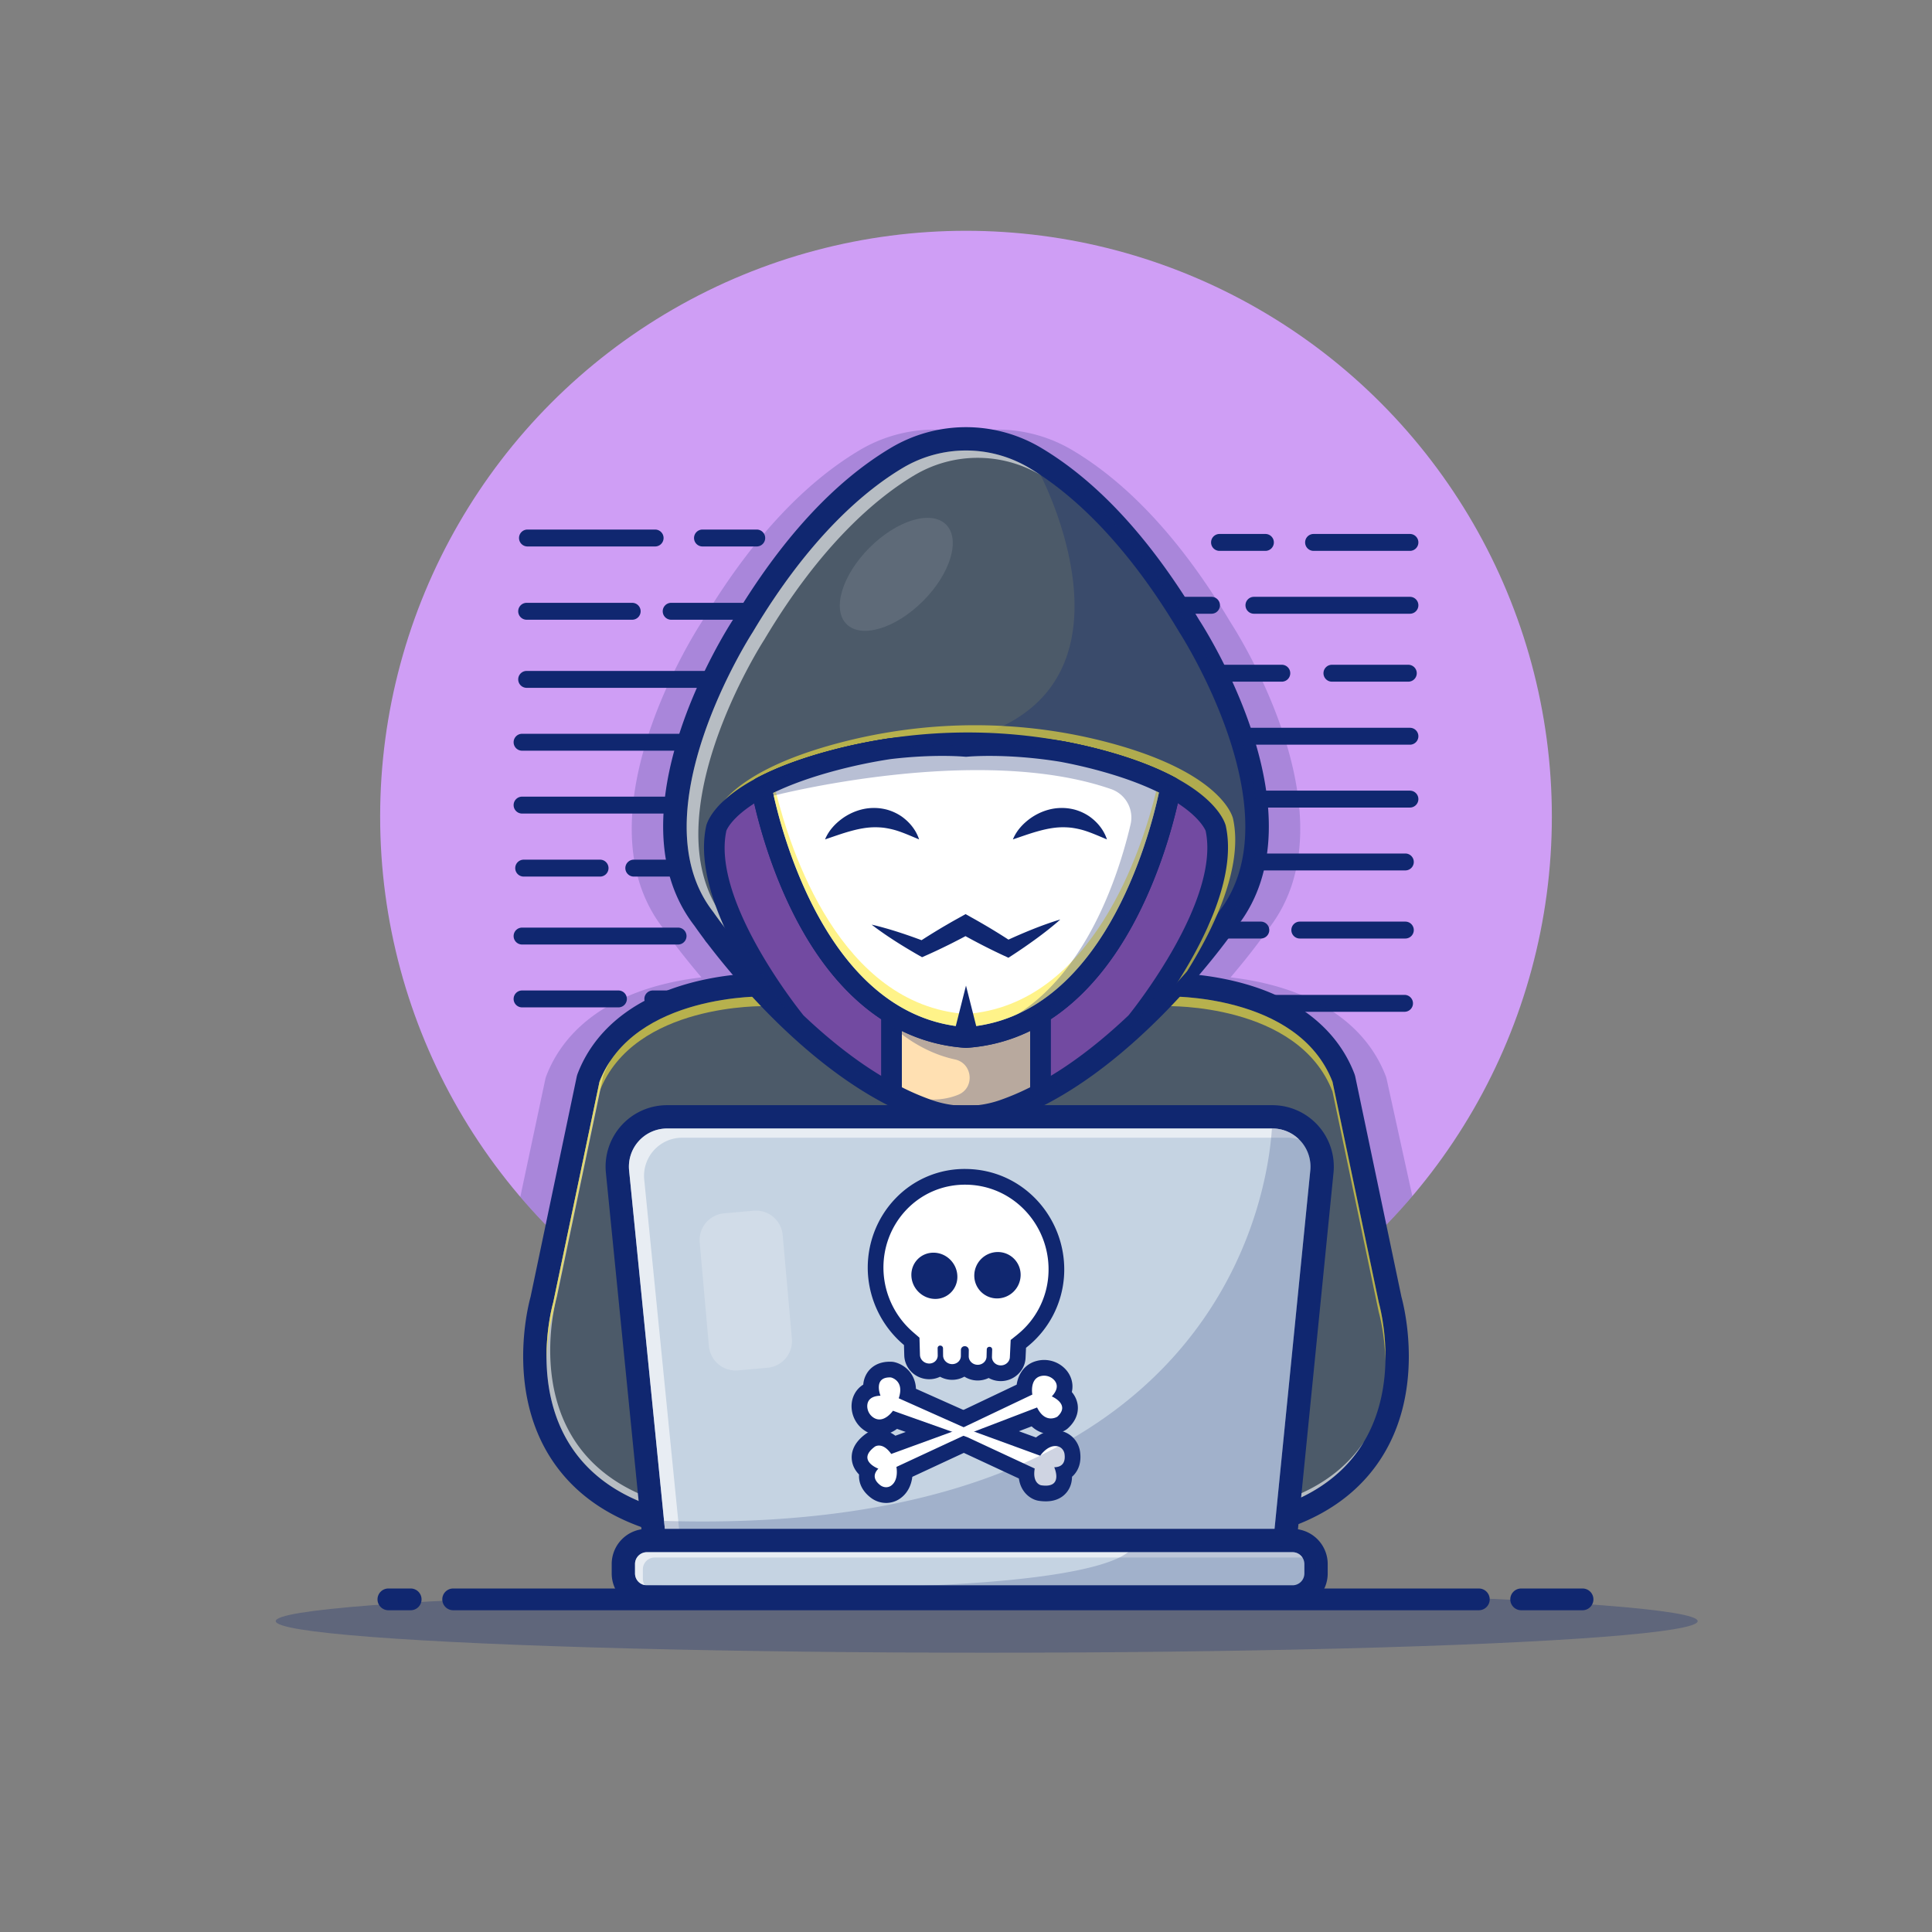 
<svg xmlns="http://www.w3.org/2000/svg" id="Layer_1" data-name="Layer 1" viewBox="0 0 4000 4000"><rect x="0" y="0" width="4000" height="4000" fill="#808080" stroke="none"/><defs><linearGradient id="linear-gradient" x1="2042.305" y1="1900.566" x2="2042.305" y2="2992.062" gradientTransform="matrix(1.002 .011 .011 1.068 -53.043 -328.874)" gradientUnits="userSpaceOnUse"><stop offset="0"/><stop offset=".03" stop-color="#0b0b0b"/><stop offset=".242" stop-color="#545454"/><stop offset=".442" stop-color="#919191"/><stop offset=".624" stop-color="silver"/><stop offset=".783" stop-color="#e3e3e3"/><stop offset=".914" stop-color="#f7f7f7"/><stop offset="1" stop-color="#fff"/></linearGradient><linearGradient id="linear-gradient-2" x1="2042.305" y1="1900.566" x2="2042.305" y2="2992.062" gradientTransform="matrix(1.002 .011 .011 1.068 -53.043 -328.874)" gradientUnits="userSpaceOnUse"><stop offset="0" stop-color="#fff"/><stop offset=".094" stop-color="#fffce5"/><stop offset=".331" stop-color="#fff6a9"/><stop offset=".548" stop-color="#fff17a"/><stop offset=".739" stop-color="#ffee57"/><stop offset=".896" stop-color="#ffec43"/><stop offset="1" stop-color="#ffeb3b"/></linearGradient><filter id="luminosity-noclip" x="996.83" y="-10192" width="2033.815" height="32766" filterUnits="userSpaceOnUse" color-interpolation-filters="sRGB"><feFlood flood-color="#fff" result="bg"/><feBlend in="SourceGraphic" in2="bg"/></filter><filter id="luminosity-noclip-2" x="996.83" y="1733.499" width="2033.815" height="1146.569" filterUnits="userSpaceOnUse" color-interpolation-filters="sRGB"><feFlood flood-color="#fff" result="bg"/><feBlend in="SourceGraphic" in2="bg"/></filter><mask id="mask" x="996.83" y="-10192" width="2033.815" height="32766" maskUnits="userSpaceOnUse"/><mask id="mask-2" x="996.83" y="1733.499" width="2033.815" height="1146.569" maskUnits="userSpaceOnUse"><g style="mask:url(#mask);filter:url(#luminosity-noclip-2)"><path style="mix-blend-mode:multiply;fill:url(#linear-gradient)" d="m2701.37 2870.515 329.275-1137.016-2033.815 34.154 326.109 1112.416 1378.431-9.554z"/></g></mask><style>.cls-3{opacity:.3}.cls-18,.cls-4{fill:#102770}.cls-6{opacity:.2}.cls-7{fill:#4c5a69}.cls-8{opacity:.6}.cls-9{fill:#fff}.cls-10{fill:#ffeb3b}.cls-15{fill:#c5d3e2}.cls-18{fill-rule:evenodd}</style></defs><g class="cls-3"><ellipse class="cls-4" cx="2042.87" cy="3356.345" rx="1471.954" ry="65.404"/></g><circle cx="2000" cy="1690.78" r="1212.948" style="fill:#cf9ef5"/><path class="cls-4" d="M1356.362 1131.394H1092.08a17.5 17.5 0 0 1 0-35h264.282a17.5 17.5 0 0 1 0 35ZM1566.736 1131.394h-112.3a17.5 17.5 0 0 1 0-35h112.3a17.5 17.5 0 0 1 0 35ZM1308.867 1283.096h-218.47a17.5 17.5 0 0 1 0-35h218.47a17.5 17.5 0 0 1 0 35ZM1774.307 1283.096h-384.7a17.5 17.5 0 0 1 0-35h384.7a17.5 17.5 0 0 1 0 35ZM2054.519 1283.096h-189.975a17.5 17.5 0 0 1 0-35h189.975a17.5 17.5 0 0 1 0 35ZM1527.339 1424.09h-436.941a17.5 17.5 0 0 1 0-35h436.94a17.5 17.5 0 0 1 0 35ZM1737.012 1424.09h-109.236a17.5 17.5 0 0 1 0-35h109.236a17.5 17.5 0 0 1 0 35ZM1679.319 1554.238h-598.42a17.5 17.5 0 0 1 0-35h598.42a17.5 17.5 0 0 1 0 35ZM1916.787 1554.238H1760.06a17.5 17.5 0 0 1 0-35h156.728a17.5 17.5 0 0 1 0 35ZM1451.348 1684.385h-370.45a17.5 17.5 0 0 1 0-35h370.45a17.5 17.5 0 0 1 0 35ZM1802.803 1684.385h-270.716a17.5 17.5 0 0 1 0-35h270.716a17.5 17.5 0 0 1 0 35ZM1242.376 1814.863h-158.128a17.5 17.5 0 0 1 0-35h158.127a17.5 17.5 0 0 1 0 35ZM1570.083 1814.863h-257.864a17.5 17.5 0 0 1 0-35h257.864a17.5 17.5 0 0 1 0 35ZM1403.855 1955.527h-322.957a17.5 17.5 0 0 1 0-35h322.957a17.5 17.5 0 0 1 0 35ZM1655.571 1955.527h-180.476a17.5 17.5 0 0 1 0-35h180.476a17.5 17.5 0 0 1 0 35ZM1280.371 2085.674h-199.473a17.5 17.5 0 0 1 0-35h199.473a17.5 17.5 0 0 1 0 35ZM1446.6 2085.674h-94.989a17.5 17.5 0 0 1 0-35h94.988a17.5 17.5 0 0 1 0 35ZM2907.92 2094.805h-264.282a17.5 17.5 0 0 1 0-35h264.282a17.5 17.5 0 0 1 0 35ZM2545.564 2094.805h-112.3a17.5 17.5 0 0 1 0-35h112.3a17.5 17.5 0 0 1 0 35ZM2909.602 1943.1h-218.47a17.5 17.5 0 0 1 0-35h218.47a17.5 17.5 0 0 1 0 35ZM2610.393 1943.1h-384.7a17.5 17.5 0 0 1 0-35h384.7a17.5 17.5 0 0 1 0 35ZM2135.456 1943.1h-189.975a17.5 17.5 0 0 1 0-35h189.976a17.5 17.5 0 0 1 0 35ZM2909.602 1802.107h-436.94a17.5 17.5 0 0 1 0-35h436.94a17.5 17.5 0 0 1 0 35ZM2372.224 1802.107h-109.236a17.5 17.5 0 0 1 0-35h109.236a17.5 17.5 0 0 1 0 35ZM2919.102 1671.958h-598.42a17.5 17.5 0 0 1 0-35h598.42a17.5 17.5 0 0 1 0 35ZM2239.941 1671.958h-156.728a17.5 17.5 0 0 1 0-35h156.728a17.5 17.5 0 0 1 0 35ZM2919.102 1541.812h-370.45a17.5 17.5 0 0 1 0-35h370.45a17.5 17.5 0 0 1 0 35ZM2467.913 1541.812h-270.716a17.5 17.5 0 0 1 0-35h270.716a17.5 17.5 0 0 1 0 35ZM2915.752 1411.333h-158.128a17.5 17.5 0 0 1 0-35h158.128a17.5 17.5 0 0 1 0 35ZM2653.838 1411.333h-257.866a17.5 17.5 0 0 1 0-35h257.866a17.5 17.5 0 0 1 0 35ZM2919.102 1270.669h-322.957a17.5 17.5 0 0 1 0-35h322.957a17.5 17.5 0 0 1 0 35ZM2508.281 1270.669h-180.476a17.5 17.5 0 0 1 0-35h180.476a17.5 17.5 0 0 1 0 35ZM2919.102 1140.523h-199.473a17.5 17.5 0 0 1 0-35h199.473a17.5 17.5 0 0 1 0 35ZM2619.893 1140.523h-94.988a17.5 17.5 0 0 1 0-35h94.988a17.5 17.5 0 0 1 0 35Z"/><g class="cls-6"><path class="cls-4" d="M2871.096 2234.899a48.242 48.242 0 0 0-2.221-7.505c-32.825-84.893-106.06-147.472-211.787-180.973-39.767-12.6-78.341-19.29-109.404-22.829 46.132-54.038 74.778-94.996 79.532-101.894 177.866-229.887-65.35-611.357-79.47-633.066-98.975-166.094-208.975-285.957-326.951-356.265a303.956 303.956 0 0 0-311.592 0c-117.976 70.313-227.978 190.18-326.95 356.27-14.151 21.753-257.386 403.193-79.466 633.061 4.76 6.91 33.405 47.863 79.53 101.893-31.06 3.538-69.629 10.227-109.393 22.826-105.733 33.499-178.972 96.08-211.8 180.977a48.242 48.242 0 0 0-2.221 7.505l-66.4 316.677c211.126 198.133 495.114 319.538 807.497 319.538 221.237 0 432.932-42.652 613.671-133.952a1218.643 1218.643 0 0 0 310.416-260.782Z"/></g><g class="cls-6"><path class="cls-4" d="M2738.875 2227.394c-32.825-84.893-106.06-147.472-211.787-180.973-39.767-12.6-78.341-19.29-109.404-22.829 46.132-54.038 74.778-94.996 79.532-101.894 177.866-229.887-65.35-611.357-79.47-633.066-98.975-166.094-208.975-285.957-326.951-356.265a303.956 303.956 0 0 0-311.592 0c-117.976 70.313-227.978 190.18-326.95 356.27-14.151 21.753-257.386 403.193-79.466 633.061 4.76 6.91 33.405 47.863 79.53 101.893-31.06 3.538-69.629 10.227-109.393 22.826-105.733 33.499-178.972 96.08-211.8 180.977a48.242 48.242 0 0 0-2.221 7.505l-51.648 243.068a1218.927 1218.927 0 0 0 290.428 248.06c184.439 98.797 402.87 145.087 632.317 145.087 312.383 0 596.37-121.405 807.496-319.538l-66.4-316.677a48.242 48.242 0 0 0-2.221-7.505Z"/></g><path class="cls-4" d="M3061.78 3333.823H938.22a22.5 22.5 0 0 1 0-45h2123.56a22.5 22.5 0 0 1 0 45ZM3276.487 3333.823h-127.08a22.5 22.5 0 0 1 0-45h127.08a22.5 22.5 0 0 1 0 45ZM850.261 3333.823h-46.155a22.5 22.5 0 0 1 0-45h46.155a22.5 22.5 0 1 1 0 45Z"/><path class="cls-7" d="M1521.08 3172.451q-.592 0-1.183-.03c-165.82-8.127-283.984-60.163-351.213-154.66-97.156-136.567-51.323-310.774-46.733-327.053l95.582-455.854a24.132 24.132 0 0 1 1.11-3.755c70.76-182.993 313.951-192.264 361.983-192.264 2.355 0 3.91.027 4.575.042l473.609-.042 355.986.042c.665-.015 2.22-.042 4.578-.042 48.032 0 291.223 9.27 361.982 192.264a24.132 24.132 0 0 1 1.111 3.755l95.582 455.854c4.59 16.28 50.423 190.486-46.733 327.053-67.23 94.497-185.393 146.533-351.214 154.66q-.589.03-1.181.03Z"/><path class="cls-4" d="M2058.813 2062.979v.01l356.268.031s1.493-.042 4.293-.042c34.989 0 273.533 6.321 339.464 176.83l95.76 456.706s125.226 427.24-375.677 451.794H1521.08c-500.903-24.553-375.677-451.794-375.677-451.794l95.76-456.707c65.936-170.52 304.5-176.828 339.464-176.828 2.796 0 4.293.041 4.293.041l356.269-.032v-.01l58.812.005 58.813-.004m0-48.287h-.004l-58.813.005-58.804-.005c-.325 0-.65.003-.974.01l-354.768.032a251.04 251.04 0 0 0-4.824-.042c-20.726 0-94.433 1.927-172.702 26.724-105.733 33.501-178.972 96.082-211.799 180.977a48.201 48.201 0 0 0-2.222 7.505l-95.427 455.12c-6.207 22.582-51.365 203.503 50.536 346.74 71.734 100.83 196.12 156.27 369.703 164.78.787.04 1.575.056 2.364.056h957.842c.789 0 1.577-.017 2.364-.056 173.583-8.51 297.97-63.95 369.703-164.78 101.901-143.237 56.743-324.158 50.536-346.74l-95.427-455.12a48.222 48.222 0 0 0-2.222-7.505c-32.825-84.893-106.06-147.471-211.787-180.972-78.272-24.8-151.986-26.729-172.714-26.729-2.304 0-3.93.025-4.816.042l-354.776-.032c-.323-.007-.646-.01-.97-.01Z"/><g class="cls-8"><path class="cls-9" d="M2486.587 3136.215h-957.842c-500.903-24.554-375.677-451.795-375.677-451.795l95.76-456.706a221.54 221.54 0 0 1 15.478-32.124 220.33 220.33 0 0 0-23.144 44.218l-95.76 456.706s-125.226 427.241 375.677 451.794h957.842c195.69-9.592 295.815-80.645 345.18-163.674-51.777 77.734-151.407 142.458-337.514 151.58Z"/></g><g class="cls-8"><path class="cls-10" d="m1145.402 2716.649 95.76-456.706c71.207-184.155 343.757-176.788 343.757-176.788l356.269-.03v-.011l58.812.006 58.812-.006v.01l356.269.031s272.55-7.367 343.757 176.788l95.76 456.706s12.422 42.436 13.782 101.31c1.533-69.087-13.782-121.445-13.782-121.445l-95.76-456.706c-71.207-184.154-343.757-176.788-343.757-176.788l-356.269-.03v-.011l-58.812.006-58.812-.006v.01l-356.269.03s-272.55-7.365-343.757 176.79l-95.76 456.705s-15.315 52.358-13.782 121.446c1.36-58.875 13.782-101.311 13.782-101.311Z"/></g><path class="cls-7" d="M2462.256 1296.41c-116.902-196.307-232.477-296.844-318.82-348.305a280.607 280.607 0 0 0-286.871 0c-86.344 51.46-201.918 151.998-318.82 348.305 0 0-252.053 385.412-80.456 606.038 0 0 212.348 310.065 466.335 396.084a238.207 238.207 0 0 0 152.752 0c253.987-86.02 466.335-396.084 466.335-396.084 171.598-220.626-80.455-606.038-80.455-606.038Z"/><path class="cls-4" d="M2000 2335.176a262.44 262.44 0 0 1-84.121-13.78c-255.466-86.513-464.468-384.929-478.093-404.7-177.869-229.885 65.346-611.354 79.467-633.066 98.973-166.086 208.973-285.95 326.951-356.264a304 304 0 0 1 311.592 0c117.978 70.315 227.978 190.178 326.95 356.264 14.122 21.712 257.337 403.181 79.468 633.067-13.625 19.77-222.627 318.186-478.093 404.7a262.44 262.44 0 0 1-84.121 13.779Zm0-1402.47a255.79 255.79 0 0 0-131.074 36.14c-76.387 45.524-192.251 141.454-310.437 339.919-.171.285-.352.576-.535.854-2.424 3.711-240.574 373.62-81.606 578.008.298.38.586.776.859 1.174 2.08 3.035 210.9 304.48 454.16 386.863a215.112 215.112 0 0 0 137.266 0c243.26-82.383 452.08-383.828 454.16-386.863.273-.398.561-.793.86-1.174 158.967-204.387-79.183-574.297-81.607-578.008a23.741 23.741 0 0 1-.535-.854c-118.186-198.465-234.05-294.395-310.437-339.92A255.79 255.79 0 0 0 2000 932.705Z"/><g class="cls-3"><path class="cls-4" d="M1840.095 1550.476c-565.168 11.152 72.307 667.797 150.945 760.45a238.13 238.13 0 0 0 85.336-12.394c253.988-86.02 466.335-396.084 466.335-396.084 171.598-220.627-80.455-606.038-80.455-606.038-86.565-145.363-172.388-238.175-246.167-297.471l-61.838-15.46s292.343 555.03-314.156 566.997Z"/></g><g class="cls-8"><path class="cls-10" d="M2552.853 1694.906a18.59 18.59 0 0 0-.21-.864c-2.559-9.702-31.521-96.528-256.963-156.533-181.135-48.218-374.292-47.998-558.604.61-230.815 60.879-257.556 146.821-259.929 156.787-30.16 137.209 97.259 325.423 148.625 394.245 81.988 81.027 188.172 165.541 302.852 204.38a238.209 238.209 0 0 0 152.752 0c152.937-51.795 290.75-184.806 376.222-282.46 55.113-88.26 117.307-215.845 95.255-316.165Z"/></g><g class="cls-8"><path class="cls-9" d="M1501.356 1903.977c-.273-.4-.561-.796-.86-1.177-158.964-204.385 79.185-574.297 81.61-578.008.183-.278.364-.57.534-.854 118.186-198.467 234.048-294.395 310.435-339.922a255.65 255.65 0 0 1 261.176-.536q-12.103-8.063-23.178-14.638a255.777 255.777 0 0 0-262.148 0c-76.387 45.527-192.249 141.455-310.435 339.922-.17.283-.352.576-.535.854-2.424 3.711-240.573 373.623-81.608 578.008.297.38.586.776.859 1.177 1.76 2.57 151.565 218.798 344.998 335.171-181.613-118.993-319.161-317.535-320.848-319.997Z"/></g><path d="M2516.894 1714.514s-21.831-82.739-241.734-141.268c-179.344-47.734-368.158-46.705-547.61.626-225.058 59.36-244.444 140.642-244.444 140.642-35.037 159.406 163.743 401.224 164.627 402.3 77.71 73.808 173.405 146.206 275.89 181.504a234.435 234.435 0 0 0 152.753 0c102.486-35.298 198.18-107.696 275.891-181.505.884-1.075 199.664-242.893 164.627-402.3Z" style="fill:#9b59b6"/><path class="cls-4" d="M2000 2332.568a255.551 255.551 0 0 1-83.364-13.955c-91.194-31.41-186.636-94.067-283.684-186.24a21.576 21.576 0 0 1-1.792-1.929c-8.426-10.239-205.904-252.71-169.014-420.537 2.373-9.97 29.116-95.908 259.932-156.787 184.306-48.613 377.466-48.826 558.6-.613 225.445 60.003 254.407 146.829 256.966 156.531.078.288.146.579.21.87 36.89 167.826-160.588 410.297-169.014 420.536a21.576 21.576 0 0 1-1.792 1.929c-97.048 92.173-192.49 154.83-283.681 186.24a255.576 255.576 0 0 1-83.367 13.955Zm-336.484-230.366c92.207 87.388 182.063 146.538 267.097 175.825a213.943 213.943 0 0 0 138.777 0c85.031-29.287 174.887-88.437 267.094-175.825 13.418-16.636 189.944-239.148 159.68-382.01-2.336-5.868-33.723-74.892-226.525-126.205-173.948-46.299-359.502-46.082-536.614.637-198.843 52.444-227.476 120.842-229.148 125.342-30.825 142.475 146.201 365.576 159.639 382.236Zm688.752 14.61Z"/><g class="cls-3"><path class="cls-4" d="M2516.894 1714.514s-21.831-82.739-241.734-141.268c-179.344-47.734-368.158-46.705-547.61.626-225.058 59.36-244.444 140.642-244.444 140.642-35.037 159.406 163.743 401.224 164.627 402.3 77.71 73.808 173.405 146.206 275.89 181.504a234.435 234.435 0 0 0 152.753 0c102.486-35.298 198.18-107.696 275.891-181.505.884-1.075 199.664-242.893 164.627-402.3Z"/></g><path d="m2154.26 2089.797-230.19-20.552-78.33 20.552v174.33a547.187 547.187 0 0 0 77.884 34.192 234.433 234.433 0 0 0 152.752 0 547.2 547.2 0 0 0 77.883-34.193Z" style="fill:#ffe0b2"/><path class="cls-4" d="M2000 2332.568a255.551 255.551 0 0 1-83.364-13.955 571.383 571.383 0 0 1-80.95-35.527 21.458 21.458 0 0 1-11.406-18.96v-174.331a21.457 21.457 0 0 1 16.013-20.757l78.33-20.552a21.965 21.965 0 0 1 7.356-.62l230.19 20.552a21.462 21.462 0 0 1 19.551 21.377v174.331a21.458 21.458 0 0 1-11.406 18.96 571.479 571.479 0 0 1-80.947 35.527 255.576 255.576 0 0 1-83.367 13.955Zm-132.8-81.508a515.283 515.283 0 0 0 63.413 26.967 213.943 213.943 0 0 0 138.777 0 515.411 515.411 0 0 0 63.41-26.967v-141.636l-206.906-18.472-58.694 15.4Z"/><g class="cls-3"><path class="cls-4" d="M2154.26 2264.126v-174.33l-230.19-20.55-78.329 20.55v33.497c7.395 6.338 11.936 10.198 11.936 10.198s48.976 44.876 119.422 59.944c36.816 7.875 41.687 59.024 6.78 73.13-32.905 13.297-78.055 16.12-138.138-9.274 0 0 11.065 8.681 28.591 20.95a517.23 517.23 0 0 0 49.292 20.078 234.435 234.435 0 0 0 152.752 0 547.266 547.266 0 0 0 77.883-34.193Z"/></g><path class="cls-9" d="M2000 2148.015c319.416-21.513 412.725-460.379 423.742-518.77-35.025-18.929-82.987-38.54-148.582-56q-37.464-9.97-75.434-17.076c-116.955-19.175-199.726-10.815-199.726-10.815s-64.421-6.512-159.905 5.122a1090.743 1090.743 0 0 0-112.544 23.396c-66.957 17.66-115.705 37.26-151.159 56.082 11.64 61.215 105.487 496.636 423.608 518.061Z"/><path class="cls-4" d="M2000 2169.477c-.481 0-.962-.014-1.443-.048-139.614-9.405-258.62-97.681-344.153-255.286-65.444-120.588-92.395-244.941-99.096-280.18a21.46 21.46 0 0 1 11.02-22.965c41.729-22.153 94.131-41.625 155.75-57.878a1116.794 1116.794 0 0 1 114.758-23.855c.22-.034.442-.066.664-.093 88.203-10.744 150.178-6.423 162.498-5.368 14.201-1.219 93.784-6.75 203.2 11.186l.5.088c26.082 4.912 51.98 10.776 76.978 17.427 60.415 16.081 111.983 35.55 153.27 57.861a21.46 21.46 0 0 1 10.886 22.86c-6.61 35.028-33.243 158.7-98.428 279.43-85.603 158.55-204.888 247.34-344.961 256.773-.481.034-.962.048-1.443.048Zm-399.307-527.795c19.883 91.78 117.8 464.612 399.307 484.822 282.312-20.269 379.793-394.016 399.487-485.637-35.874-17.73-79.463-33.472-129.848-46.883-23.9-6.36-48.672-11.97-73.636-16.677-112.268-18.376-193.061-10.679-193.862-10.598a22.191 22.191 0 0 1-4.3-.003c-.607-.063-63.373-6.079-154.816 5.032a1072.952 1072.952 0 0 0-110 22.886c-51.514 13.586-95.935 29.387-132.332 47.058Z"/><path class="cls-9" d="M2000 2148.015c319.416-21.513 412.725-460.379 423.742-518.77-35.025-18.929-82.987-38.54-148.582-56q-37.464-9.97-75.434-17.076c-116.955-19.175-199.726-10.815-199.726-10.815s-64.421-6.512-159.905 5.122a1090.743 1090.743 0 0 0-112.544 23.396c-66.957 17.66-115.705 37.26-151.159 56.082 11.64 61.215 105.487 496.636 423.608 518.061Z"/><path class="cls-4" d="M2000 2169.477c-.481 0-.962-.014-1.443-.048-139.614-9.405-258.62-97.681-344.153-255.286-65.444-120.588-92.395-244.941-99.096-280.18a21.46 21.46 0 0 1 11.02-22.965c41.729-22.153 94.131-41.625 155.75-57.878a1116.794 1116.794 0 0 1 114.758-23.855c.22-.034.442-.066.664-.093 88.203-10.744 150.178-6.423 162.498-5.368 14.201-1.219 93.784-6.75 203.2 11.186l.5.088c26.082 4.912 51.98 10.776 76.978 17.427 60.415 16.081 111.983 35.55 153.27 57.861a21.46 21.46 0 0 1 10.886 22.86c-6.61 35.028-33.243 158.7-98.428 279.43-85.603 158.55-204.888 247.34-344.961 256.773-.481.034-.962.048-1.443.048Zm-399.307-527.795c19.883 91.78 117.8 464.612 399.307 484.822 282.312-20.269 379.793-394.016 399.487-485.637-35.874-17.73-79.463-33.472-129.848-46.883-23.9-6.36-48.672-11.97-73.636-16.677-112.268-18.376-193.061-10.679-193.862-10.598a22.191 22.191 0 0 1-4.3-.003c-.607-.063-63.373-6.079-154.816 5.032a1072.952 1072.952 0 0 0-110 22.886c-51.514 13.586-95.935 29.387-132.332 47.058Z"/><g class="cls-8"><path class="cls-10" d="M2393.773 1638.157c-29.327 120.01-132.193 442.444-393.865 461.227-260.88-18.728-364.067-340.225-393.618-460.31-1.855.872-3.78 1.728-5.595 2.61 19.878 91.777 117.78 464.609 399.304 484.819 282.31-20.264 379.792-394.014 399.487-485.635-1.854-.917-3.817-1.805-5.713-2.711Z"/></g><g class="cls-3"><path class="cls-4" d="M2275.16 1573.246q-37.465-9.972-75.433-17.078C2082.77 1536.994 2000 1545.354 2000 1545.354s-64.421-6.513-159.905 5.122a1090.672 1090.672 0 0 0-112.544 23.396c-66.957 17.66-115.705 37.26-151.159 56.082a734.216 734.216 0 0 0 4.152 20.139l21.388-2.806s422.297-109.288 698.355-13.557a62.29 62.29 0 0 1 40.47 72.965c-28.162 120.213-120.578 409.197-362.69 439.073 7.203.945 14.486 1.746 21.933 2.247 319.415-21.513 412.725-460.379 423.742-518.77-35.025-18.929-82.988-38.54-148.582-56Z"/></g><path class="cls-4" d="m2000 2040.598 21.461 85.032a22.134 22.134 0 0 1-42.922 10.832 22.425 22.425 0 0 1 0-10.832ZM1708.176 1737.918c7.716-18.826 21.789-33.67 38.413-45.215 16.762-11.3 37.18-19.064 58.912-19.83a104.305 104.305 0 0 1 32.2 3.807 102.7 102.7 0 0 1 28.85 13.625c17.123 12.172 30.06 28.44 36.354 47.612-18.628-7.767-34.678-14.957-50.341-19.442a171.964 171.964 0 0 0-22.953-4.727 157.154 157.154 0 0 0-22.538-.912c-15.07.5-30.596 3.557-46.87 8.1-16.383 4.515-33.073 10.548-52.027 16.982ZM2097.095 1737.918c7.716-18.826 21.789-33.67 38.413-45.215 16.761-11.3 37.18-19.064 58.912-19.83a104.305 104.305 0 0 1 32.2 3.807 102.689 102.689 0 0 1 28.85 13.625c17.123 12.172 30.061 28.44 36.354 47.612-18.628-7.767-34.679-14.957-50.342-19.442a171.982 171.982 0 0 0-22.952-4.727 157.156 157.156 0 0 0-22.538-.912c-15.07.5-30.596 3.557-46.87 8.1-16.383 4.515-33.073 10.548-52.027 16.982ZM1804.743 1914.4c9.734 2.108 19.234 4.71 28.702 7.38 9.491 2.62 18.824 5.578 28.153 8.54 9.294 3.04 18.547 6.163 27.732 9.432 9.176 3.286 18.34 6.6 27.408 10.116l-14.352.418c14.168-9.388 28.587-18.315 43.11-27.054 7.229-4.428 14.618-8.563 21.92-12.858 7.328-4.248 14.77-8.285 22.15-12.438l9.512-5.352 9.782 5.435q21.865 12.146 43.327 25.015c14.28 8.63 28.43 17.49 42.375 26.72l-16.056-.011q14.113-6.616 28.431-12.862c9.555-4.147 19.156-8.213 28.858-12.097q14.536-5.853 29.361-11.189c9.929-3.475 19.857-6.952 30.101-9.86-7.878 7.165-16.072 13.761-24.265 20.36q-12.347 9.792-25.004 19.028c-8.42 6.19-16.942 12.196-25.508 18.122q-12.868 8.857-25.935 17.356l-6.661 4.328-9.397-4.338c-15.183-7.01-30.16-14.387-45.01-21.995q-22.235-11.48-44.06-23.7l19.294.083c-7.482 3.967-14.9 8.049-22.433 11.92-7.56 3.823-15.031 7.808-22.662 11.499-15.2 7.5-30.503 14.81-46.057 21.66l-8.476 3.733-5.876-3.315c-8.47-4.78-16.845-9.761-25.207-14.77q-12.53-7.539-24.883-15.453c-8.209-5.334-16.415-10.672-24.462-16.346-8.07-5.625-16.107-11.319-23.912-17.506Z"/><g style="mask:url(#mask-2)"><path style="fill:url(#linear-gradient-2);opacity:.6" d="m2701.37 2870.515 329.275-1137.016-2033.815 34.154 326.109 1112.416 1378.431-9.554z"/></g><path class="cls-15" d="m1278.472 2425.656 77.732 779.311 9.132 22.83h1284.66l9.132-22.83 77.732-779.31a103.126 103.126 0 0 0-102.617-113.362H1381.088a103.126 103.126 0 0 0-102.616 113.361Z"/><path class="cls-4" d="M2649.995 3251.943H1365.337a24.142 24.142 0 0 1-22.417-15.18l-9.133-22.832a24.035 24.035 0 0 1-1.607-6.568l-77.732-779.311a127.268 127.268 0 0 1 126.64-139.903h1253.155a127.268 127.268 0 0 1 126.64 139.903l-77.731 779.311a24.039 24.039 0 0 1-1.607 6.568l-9.133 22.832a24.142 24.142 0 0 1-22.417 15.18Zm-1268.313-48.29H2633.65l1.792-4.483 77.395-775.913a78.98 78.98 0 0 0-78.594-86.817H1381.09a78.98 78.98 0 0 0-78.594 86.817l77.395 775.913Z"/><g class="cls-6"><path class="cls-9" d="M1513.365 2508.718h61.424a55.557 55.557 0 0 1 55.557 55.557v215.349a55.557 55.557 0 0 1-55.557 55.556h-61.424a55.557 55.557 0 0 1-55.556-55.556v-215.35a55.557 55.557 0 0 1 55.556-55.556Z" transform="rotate(-5.07 1544.076 2671.947)"/></g><g class="cls-8"><path class="cls-9" d="M1333.803 2442.302a78.98 78.98 0 0 1 78.593-86.822h1253.155a79.525 79.525 0 0 1 23.974 3.674 77.904 77.904 0 0 0-55.283-22.715H1381.088a78.98 78.98 0 0 0-78.594 86.822l77.395 775.908 1.792 4.482h28.065Z"/></g><path d="m2106.616 2762.926-14.105 11.319-1.688 35.77c-.454 9.628-9.052 17.162-19.203 16.896l-.084-.002c-10.145-.265-18.117-8.224-17.808-17.844l.485-15.132a5.455 5.455 0 0 0-5.455-5.499 5.516 5.516 0 0 0-5.774 5.215l-.416 15.13c-.265 9.618-8.69 17.147-18.814 16.882-10.118-.264-18.22-8.216-18.099-17.829l.159-12.643a8.157 8.157 0 0 0-8.118-8.034 7.847 7.847 0 0 0-8.258 7.62l-.075 12.64c-.057 9.61-8.29 17.131-18.383 16.867-10.089-.263-18.333-8.207-18.42-17.811l-.135-15.105a5.709 5.709 0 0 0-5.644-5.488 5.228 5.228 0 0 0-5.522 5.206l.204 15.102c.13 9.602-7.93 17.118-17.998 16.855l-.083-.002c-10.061-.263-18.433-8.2-18.706-17.796l-1.014-35.651-13.733-11.935a177.153 177.153 0 0 1-60.587-123.467c-5.435-98.492 71.1-183.003 171.44-181.427 100.905 1.585 177.037 89.348 169.654 188.552a172.548 172.548 0 0 1-63.82 121.611Z" style="fill-rule:evenodd;fill:#c5d3e2"/><path class="cls-4" d="M2072.134 2859.414c-.34 0-.681 0-1.023-.01-.147 0-.29-.005-.42-.005a51.396 51.396 0 0 1-23.792-6.46 52.149 52.149 0 0 1-24.006 5.21 51.317 51.317 0 0 1-26.206-7.978 52.03 52.03 0 0 1-50.371.225 51.868 51.868 0 0 1-23.704 5.136c-.183-.005-.368-.014-.554-.02-27.244-.951-49.106-22.533-49.87-49.34l-.608-21.406-2.97-2.578a210.097 210.097 0 0 1-71.72-146.207c-3.16-57.27 17.563-113.564 56.858-154.438a197.742 197.742 0 0 1 147.543-61.274c56.646.888 108.973 24.502 147.342 66.494a210.403 210.403 0 0 1 54.214 156.963 205.353 205.353 0 0 1-75.899 144.555l-2.666 2.139-.996 21.128c-1.257 26.665-24.065 47.866-51.152 47.866Zm-74.632-104.76c.333 0 .665 0 .999.01a40.917 40.917 0 0 1 25.781 10.009 37.958 37.958 0 0 1 25.293-8.73 38.383 38.383 0 0 1 14.192 3.13 32.482 32.482 0 0 1 8.403-10.177l14.107-11.318.007-.01a140.13 140.13 0 0 0 51.743-98.667 145.146 145.146 0 0 0-37.378-108.29 137.701 137.701 0 0 0-100.378-45.352c-38.096-.45-73.462 14.077-99.663 41.333-26.839 27.915-40.986 66.484-38.816 105.805a144.752 144.752 0 0 0 49.448 100.723l13.74 11.939a32.475 32.475 0 0 1 8.14 10.8 37.715 37.715 0 0 1 14.482-2.47 38.333 38.333 0 0 1 24.825 9.838 41.085 41.085 0 0 1 25.075-8.574Z"/><path class="cls-15" d="M1822.976 2889.651s-16.205-39.612 21.564-37.814c0 0 28.796 6.16 16.188 43.165l147.366 65.763 145.591 53.142s15.389-23.337 35.475-19.61c7.995 1.485 13.781 8.236 14.868 16.295 1.492 11.067-.096 26.921-21.35 27.171 0 0 20.389 44.626-27.315 37.317 0 0-18.466-3.463-13.08-34.624l-139.759-65.015-153.773-54.629s-18.563 27.197-39.331 14.757a28.458 28.458 0 0 1-13.84-25.224c.374-9.365 5.676-19.94 27.396-20.694Z"/><path class="cls-4" d="M2165.005 3108.37a95.24 95.24 0 0 1-14.563-1.168 26.352 26.352 0 0 1-1.067-.18c-15.823-2.964-35.935-17.447-39.863-45.967l-119.307-55.503-133.015-47.256c-18.31 13.535-42.244 18.467-64.468 5.156a60.669 60.669 0 0 1-29.614-54.404c.6-15.069 7.64-32.017 24.177-42.334a52.05 52.05 0 0 1 9.175-25.947c6.064-8.58 20.52-22.788 49.626-21.392a32.844 32.844 0 0 1 5.257.679c4.118.883 25.288 6.367 37.434 27.788a59.74 59.74 0 0 1 7.573 27.466l123.953 55.317 124.626 45.488c13.323-10.444 30.73-17.382 50.159-13.77 21.614 4.01 38.15 21.656 41.15 43.902 3.137 23.296-4.71 38.028-11.846 46.29a48.825 48.825 0 0 1-4.912 4.921c-.1 10.117-2.59 21.113-10.04 30.972-7.235 9.575-20.585 19.941-44.435 19.941Zm-333.591-230.67Z"/><path class="cls-15" d="M2177.63 2891.113s39.468 16.552 11.49 41.987c0 0-24.718 16.006-41.969-19.076l-150.705 57.703-140.525 65.371s5.62 27.383-11.219 38.95c-6.703 4.604-15.568 3.922-22.035-1.009-8.88-6.77-18.968-19.103-4.116-34.31 0 0-45.973-17.138-7.072-45.7 0 0 15.505-10.61 33.731 15.233l144.797-52.851 147.362-70.106s-6.104-32.358 17.377-38.246a28.458 28.458 0 0 1 27.623 8.05c6.357 6.886 10.086 18.112-4.74 34.004Z"/><path class="cls-4" d="M1834.595 3111.66a52.172 52.172 0 0 1-31.636-10.776c-18.684-14.253-23.552-30.215-24.348-41.099a48.881 48.881 0 0 1-.007-6.958c-7.083-7.222-13.099-16.758-14.803-28.999-1.965-14.116 1.375-35.117 28.443-54.995.29-.215.583-.42.881-.625 13.286-9.097 37.744-13.076 60.693 4.316l123.609-45.117 127.468-60.644c3.377-22.515 16.816-42.925 41.946-49.229a60.647 60.647 0 0 1 59.407 17.53c10.232 11.079 17.24 28.042 12.839 47.03a52.106 52.106 0 0 1 11.86 24.84c1.78 10.356 1.555 30.649-19.968 50.214a32.402 32.402 0 0 1-4.194 3.233c-3.538 2.285-22.386 13.369-46.12 6.826a59.82 59.82 0 0 1-24.779-14.067l-126.76 48.535-120.288 55.957c-2.036 16.807-9.443 34.014-25.732 45.205a50.217 50.217 0 0 1-28.511 8.823Zm334.795-187.71Z"/><path d="m2106.616 2762.926-14.105 11.319-1.688 35.77c-.454 9.628-9.052 17.162-19.203 16.896l-.084-.002c-10.145-.265-18.117-8.224-17.808-17.844l.485-15.132a5.455 5.455 0 0 0-5.455-5.499 5.516 5.516 0 0 0-5.774 5.215l-.416 15.13c-.265 9.618-8.69 17.147-18.814 16.882-10.118-.264-18.22-8.216-18.099-17.829l.159-12.643a8.157 8.157 0 0 0-8.118-8.034 7.847 7.847 0 0 0-8.258 7.62l-.075 12.64c-.057 9.61-8.29 17.131-18.383 16.867-10.089-.263-18.333-8.207-18.42-17.811l-.135-15.105a5.709 5.709 0 0 0-5.644-5.488 5.228 5.228 0 0 0-5.522 5.206l.204 15.102c.13 9.602-7.93 17.118-17.998 16.855l-.083-.002c-10.061-.263-18.433-8.2-18.706-17.796l-1.014-35.651-13.733-11.935a177.153 177.153 0 0 1-60.587-123.467c-5.435-98.492 71.1-183.003 171.44-181.427 100.905 1.585 177.037 89.348 169.654 188.552a172.548 172.548 0 0 1-63.82 121.611Z" style="fill-rule:evenodd;fill:#fff"/><path class="cls-18" d="M1932.866 2593.55c-26.688-.135-47.232 21.685-45.919 48.384 1.285 26.127 23.248 47.14 49.087 47.332a45.526 45.526 0 0 0 46.085-46.733c-.454-26.757-22.53-48.847-49.253-48.983ZM2066.08 2592.196a48.827 48.827 0 0 0-48.925 48.56 47.185 47.185 0 0 0 46.92 47.5 48.882 48.882 0 0 0 49.004-46.897 47.137 47.137 0 0 0-46.999-49.163Z"/><path class="cls-9" d="M1822.976 2889.651s-16.205-39.612 21.564-37.814c0 0 28.796 6.16 16.188 43.165l147.366 65.763 145.591 53.142s15.389-23.337 35.475-19.61c7.995 1.485 13.781 8.236 14.868 16.295 1.492 11.067-.096 26.921-21.35 27.171 0 0 20.389 44.626-27.315 37.317 0 0-18.466-3.463-13.08-34.624l-139.759-65.015-153.773-54.629s-18.563 27.197-39.331 14.757a28.458 28.458 0 0 1-13.84-25.224c.374-9.365 5.676-19.94 27.396-20.694Z"/><path class="cls-9" d="M2177.63 2891.113s39.468 16.552 11.49 41.987c0 0-24.718 16.006-41.969-19.076l-150.705 57.703-140.525 65.371s5.62 27.383-11.219 38.95c-6.703 4.604-15.568 3.922-22.035-1.009-8.88-6.77-18.968-19.103-4.116-34.31 0 0-45.973-17.138-7.072-45.7 0 0 15.505-10.61 33.731 15.233l144.797-52.851 147.362-70.106s-6.104-32.358 17.377-38.246a28.458 28.458 0 0 1 27.623 8.05c6.357 6.886 10.086 18.112-4.74 34.004Z"/><ellipse class="cls-9" cx="1855.681" cy="1189.116" rx="145.71" ry="78.233" transform="rotate(-45 1855.68 1189.116)" style="opacity:.1"/><g class="cls-6"><path class="cls-4" d="M2634.242 2336.44h-.879c-9.141 140.563-112.135 846.701-1258.49 812.445l5.016 50.284 1.792 4.482h1251.968l1.792-4.482 77.395-775.908a78.984 78.984 0 0 0-78.594-86.822Z"/></g><path class="cls-15" d="M1339.204 3189.525h1336.923a48.602 48.602 0 0 1 48.602 48.601v19.596a48.602 48.602 0 0 1-48.602 48.602H1339.204a48.602 48.602 0 0 1-48.601-48.602v-19.596a48.602 48.602 0 0 1 48.601-48.601Z"/><path class="cls-4" d="M2676.128 3330.469H1339.204a72.825 72.825 0 0 1-72.744-72.744v-19.6a72.825 72.825 0 0 1 72.744-72.744h1336.924a72.825 72.825 0 0 1 72.744 72.744v19.6a72.825 72.825 0 0 1-72.744 72.744Zm-1336.924-116.797a24.481 24.481 0 0 0-24.458 24.453v19.6a24.481 24.481 0 0 0 24.458 24.453h1336.924a24.481 24.481 0 0 0 24.458-24.453v-19.6a24.481 24.481 0 0 0-24.458-24.453Z"/><g class="cls-8"><path class="cls-9" d="M1330.982 3268.707v-19.595a24.488 24.488 0 0 1 24.46-24.458h1336.921a24.363 24.363 0 0 1 4.383.443 24.404 24.404 0 0 0-20.62-11.426h-1336.92a24.488 24.488 0 0 0-24.461 24.458v19.595a24.459 24.459 0 0 0 20.073 24.01 24.236 24.236 0 0 1-3.836-13.027Z"/></g><g class="cls-6"><path class="cls-4" d="M1334.818 3281.734a3033.455 3033.455 0 0 0-38.4-.953 48.586 48.586 0 0 0 42.786 25.543h1336.923a48.602 48.602 0 0 0 48.602-48.602v-19.596a48.428 48.428 0 0 0-14.696-34.785l-363.7-5.577s19.181 116.487-1011.515 83.97Z"/></g></svg>